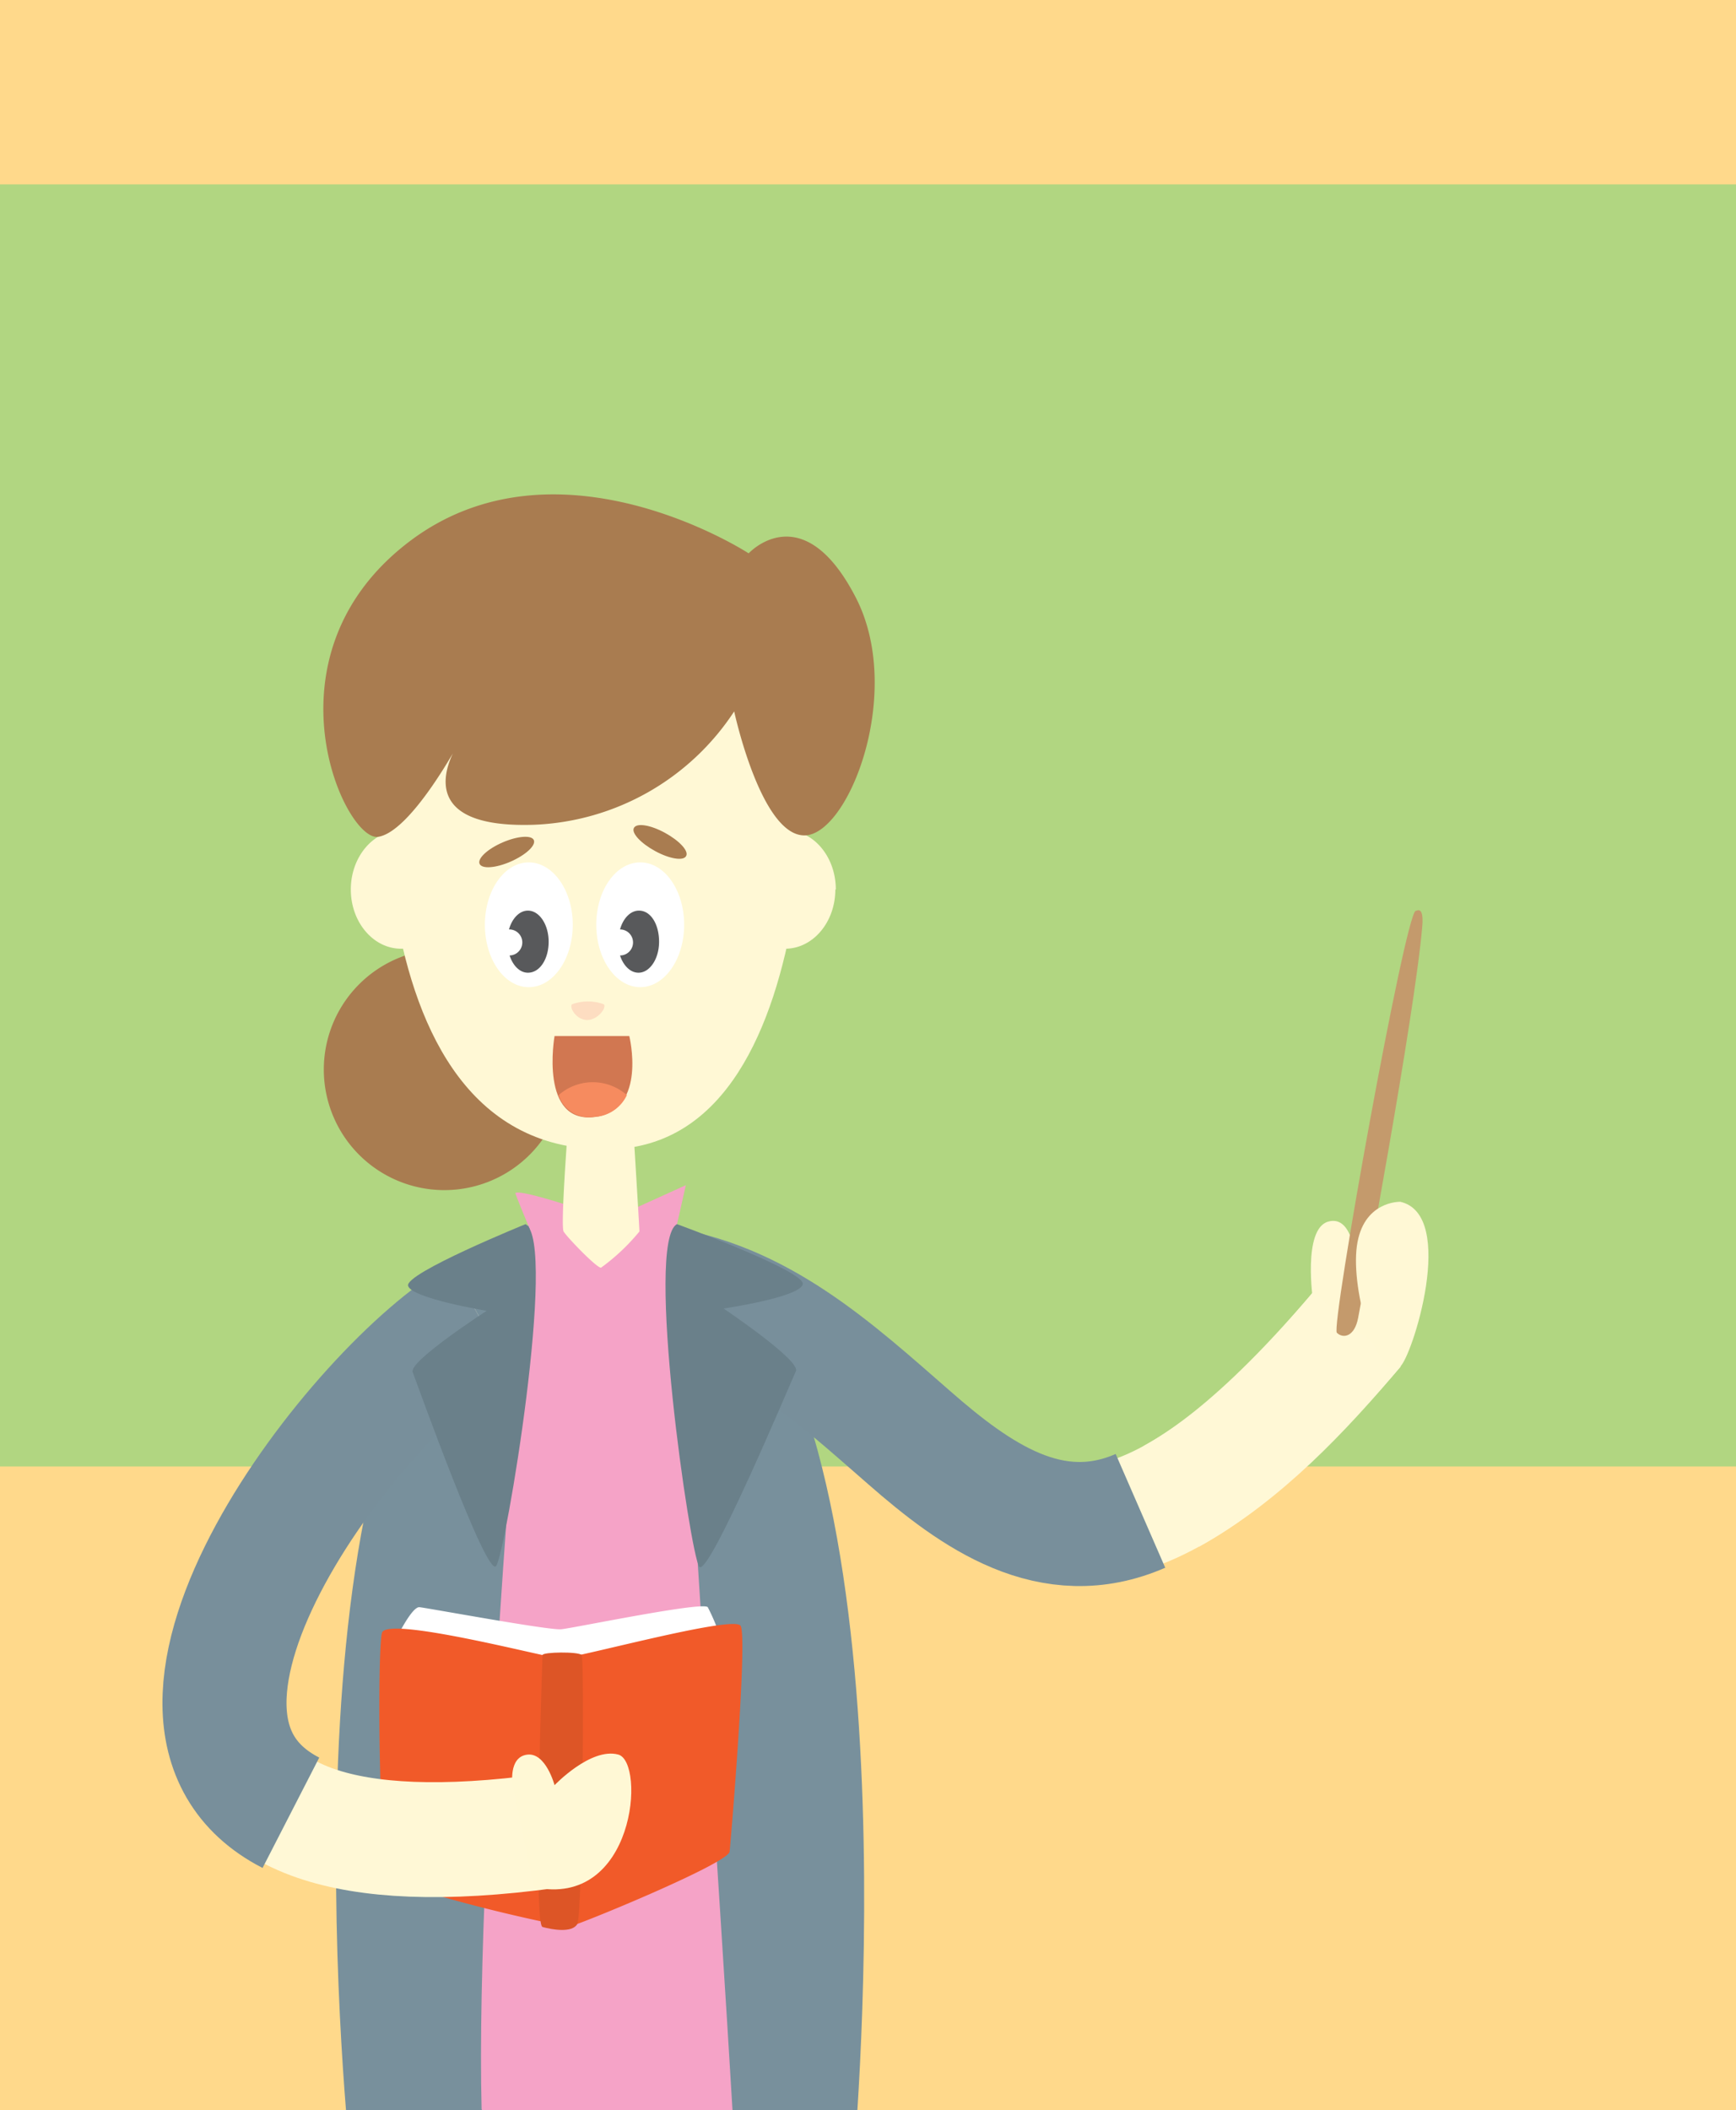 <svg xmlns="http://www.w3.org/2000/svg" viewBox="0 0 144 175">
  <g id="Layer_2" data-name="Layer 2">
    <g id="Layer_1-2" data-name="Layer 1">
      <path fill="#ffd98b" d="M0 0h144v175H0z"/>
      <path fill="#b1d681" d="M0 15.29h144v106.33H0z"/>
      <path d="M46.86 88.7a10 10 0 11-10-10 10 10 0 0110 10" fill="#a97c50"/>
      <path d="M112.47 104.88s-.13-4.17-2.29-3.57-1.26 6.62-1.26 6.62 5.73 7 7.2 5.43-3.65-8.48-3.65-8.48" fill="#fff8d5"/>
      <path d="M54.17 106.78c24.32 3.09 27.07 40.2 58.38 3.47" fill="none" stroke="#fff8d6" stroke-miterlimit="10" stroke-width="9.53"/>
      <path d="M71.12 175c1.15-18 2.91-75.45-21.64-74.67-24.95.79-22.1 58.25-20.78 74.67z" fill="#78909c"/>
      <path d="M52.11 137.58a1.94 1.94 0 11-1.93-1.93 1.93 1.93 0 011.93 1.93M52.11 155.89a1.94 1.94 0 11-1.93-1.89 1.93 1.93 0 011.93 1.93" fill="#ebebec"/>
      <path d="M97.17 124.09c6-3.33 11-8.65 15.38-13.84" fill="none" stroke="#fff8d6" stroke-miterlimit="10" stroke-width="9.53"/>
      <path d="M54.17 106.78c8.68 1.11 15 7 21.26 12.46 5.51 4.82 11.78 9.28 19.17 6.06" fill="none" stroke="#788f9b" stroke-miterlimit="10" stroke-width="10.29"/>
      <path d="M40 175h20.76c-.9-15.38-3.89-59.88-4.61-73.44l.74-3.27-4.41 2-5.79-.46s-3.6-1.16-3.94-.89c-.06 0 1.2 3 1.2 3s-4.58 50.65-4 73" fill="#f5a3c7"/>
      <path d="M56.15 101.52s10.75 3.92 10.44 5-6.57 2-6.57 2 6.41 4.31 6 5.19-7.27 17.23-8.02 16.22-4.53-26.93-1.85-28.41" fill="#6a808a"/>
      <path d="M32.25 55.82s-4.57 40 18.38 39.49c19.11-.43 16.16-39.49 16.16-39.49" fill="#fff8d5"/>
      <path d="M47.06 94.21s-.56 7.48-.31 7.92 2.79 3.08 3.11 3a17 17 0 003.18-3c0-.28-.47-7.91-.47-7.91M37.44 73.77c0 2.71-1.87 4.91-4.17 4.91s-4.17-2.2-4.17-4.91 1.87-4.92 4.17-4.92 4.17 2.2 4.17 4.92M69.29 73.77c0 2.71-1.86 4.91-4.16 4.91S61 76.48 61 73.77s1.86-4.92 4.17-4.92 4.16 2.2 4.16 4.92" fill="#fff8d5"/>
      <path d="M47.51 76.69c0 2.86-1.63 5.18-3.65 5.18s-3.64-2.32-3.64-5.18 1.63-5.17 3.64-5.17 3.65 2.32 3.65 5.17" fill="#fff"/>
      <path d="M43.79 75.52c-.7 0-1.31.64-1.57 1.56a1.08 1.08 0 01.05 2.16c.28.85.85 1.43 1.52 1.43 1 0 1.72-1.15 1.72-2.57s-.77-2.58-1.72-2.58" fill="#58595b"/>
      <path d="M56.75 76.69c0 2.86-1.63 5.18-3.64 5.18s-3.65-2.32-3.65-5.18 1.63-5.17 3.65-5.17 3.64 2.32 3.64 5.17" fill="#fff"/>
      <path d="M53 75.52c-.71 0-1.31.64-1.57 1.56a1.08 1.08 0 010 2.16c.28.85.86 1.43 1.53 1.43.94 0 1.71-1.15 1.71-2.57S54 75.52 53 75.52" fill="#58595b"/>
      <path d="M46 85.92s-1.31 7.42 3.44 6.7c4.25-.64 2.76-6.7 2.76-6.7" fill="#d17751"/>
      <path d="M49.46 92.62a3.16 3.16 0 002.54-1.8 4.28 4.28 0 00-5.66 0 2.63 2.63 0 003.15 1.76" fill="#f68b5f"/>
      <path d="M47.45 83.29c-.25.23.31 1.25 1.2 1.3s1.69-1 1.44-1.3a3.8 3.8 0 00-2.64 0" fill="#fdddc1"/>
      <path d="M44.28 69.67c.19.44-.66 1.23-1.91 1.78s-2.4.63-2.59.19.66-1.23 1.9-1.77 2.41-.63 2.6-.2M56.91 71c-.23.42-1.38.23-2.57-.42s-2-1.51-1.75-1.93 1.38-.23 2.57.42 2 1.51 1.75 1.93" fill="#a97c50"/>
      <path d="M33 135.65s1.19-2.41 1.79-2.36 10.72 1.93 11.76 1.83 11.76-2.33 12.16-1.83a16.55 16.55 0 011.11 2.71s-18.88 5.16-20 5.06" fill="#fff"/>
      <path d="M31.69 135.4c-.4 1.18-.33 20 .76 20.64a134.19 134.19 0 0014.69 3.77c.69-.1 13.27-5.26 13.38-6.25s1.51-17.81.91-18.73-13.94 2.78-15 2.71-14.25-3.54-14.74-2.14" fill="#f15a29"/>
      <path d="M45 137.26s-.78 22.33 0 22.55 2.47.52 2.89-.25.6-22 .36-22.3-3.25-.26-3.25 0" fill="#dd5526"/>
      <path d="M39.83 109.34c-10.31 5.81-33 35.25-13.6 41.89 4.23 1.45 10.47 1.82 19.28.62" fill="none" stroke="#fff8d6" stroke-miterlimit="10" stroke-width="9.53"/>
      <path d="M39.83 109.34c-9.91 5.58-31.27 33-15.7 41" fill="none" stroke="#788f9b" stroke-miterlimit="10" stroke-width="10.29"/>
      <path d="M43.6 101.52s-10.05 4.08-9.75 5.12 6.52 2.07 6.52 2.07-6.48 4.19-6.14 5.08 6.14 17.09 6.92 16.09 5.09-26.83 2.45-28.36" fill="#6a808a"/>
      <path d="M42.52 148.05s-.37-2.31 1.19-2.53 2.29 2.53 2.29 2.53 3-3.15 5.28-2.54 1.42 12.81-7 11" fill="#fff8d5"/>
      <path d="M117.43 75.53c-.91.41-7.05 34.5-6.54 35s1.47.36 1.77-1.25c.25-1.33 4.65-24.83 5.31-32.38.15-1.62-.31-1.46-.54-1.35" fill="#c49a6c"/>
      <path d="M116.12 99.67s-3.06-.08-3.57 3.68 1.74 11.23 3.57 10c.95-.62 4.82-12.65 0-13.69" fill="#fff8d5"/>
      <path d="M60.9 59a20.83 20.83 0 01-16.6 9.4c-11.31.38-6.17-6.92-6.17-6.92s-4 7.49-6.76 7.92-9.86-14.91 2.47-24.4 28.26.89 28.26.89S66.59 41 71 49.58c4 7.8-.56 19.56-4.21 19.7S60.9 59 60.9 59" fill="#a97c50"/>
    </g>
  </g>
</svg>
